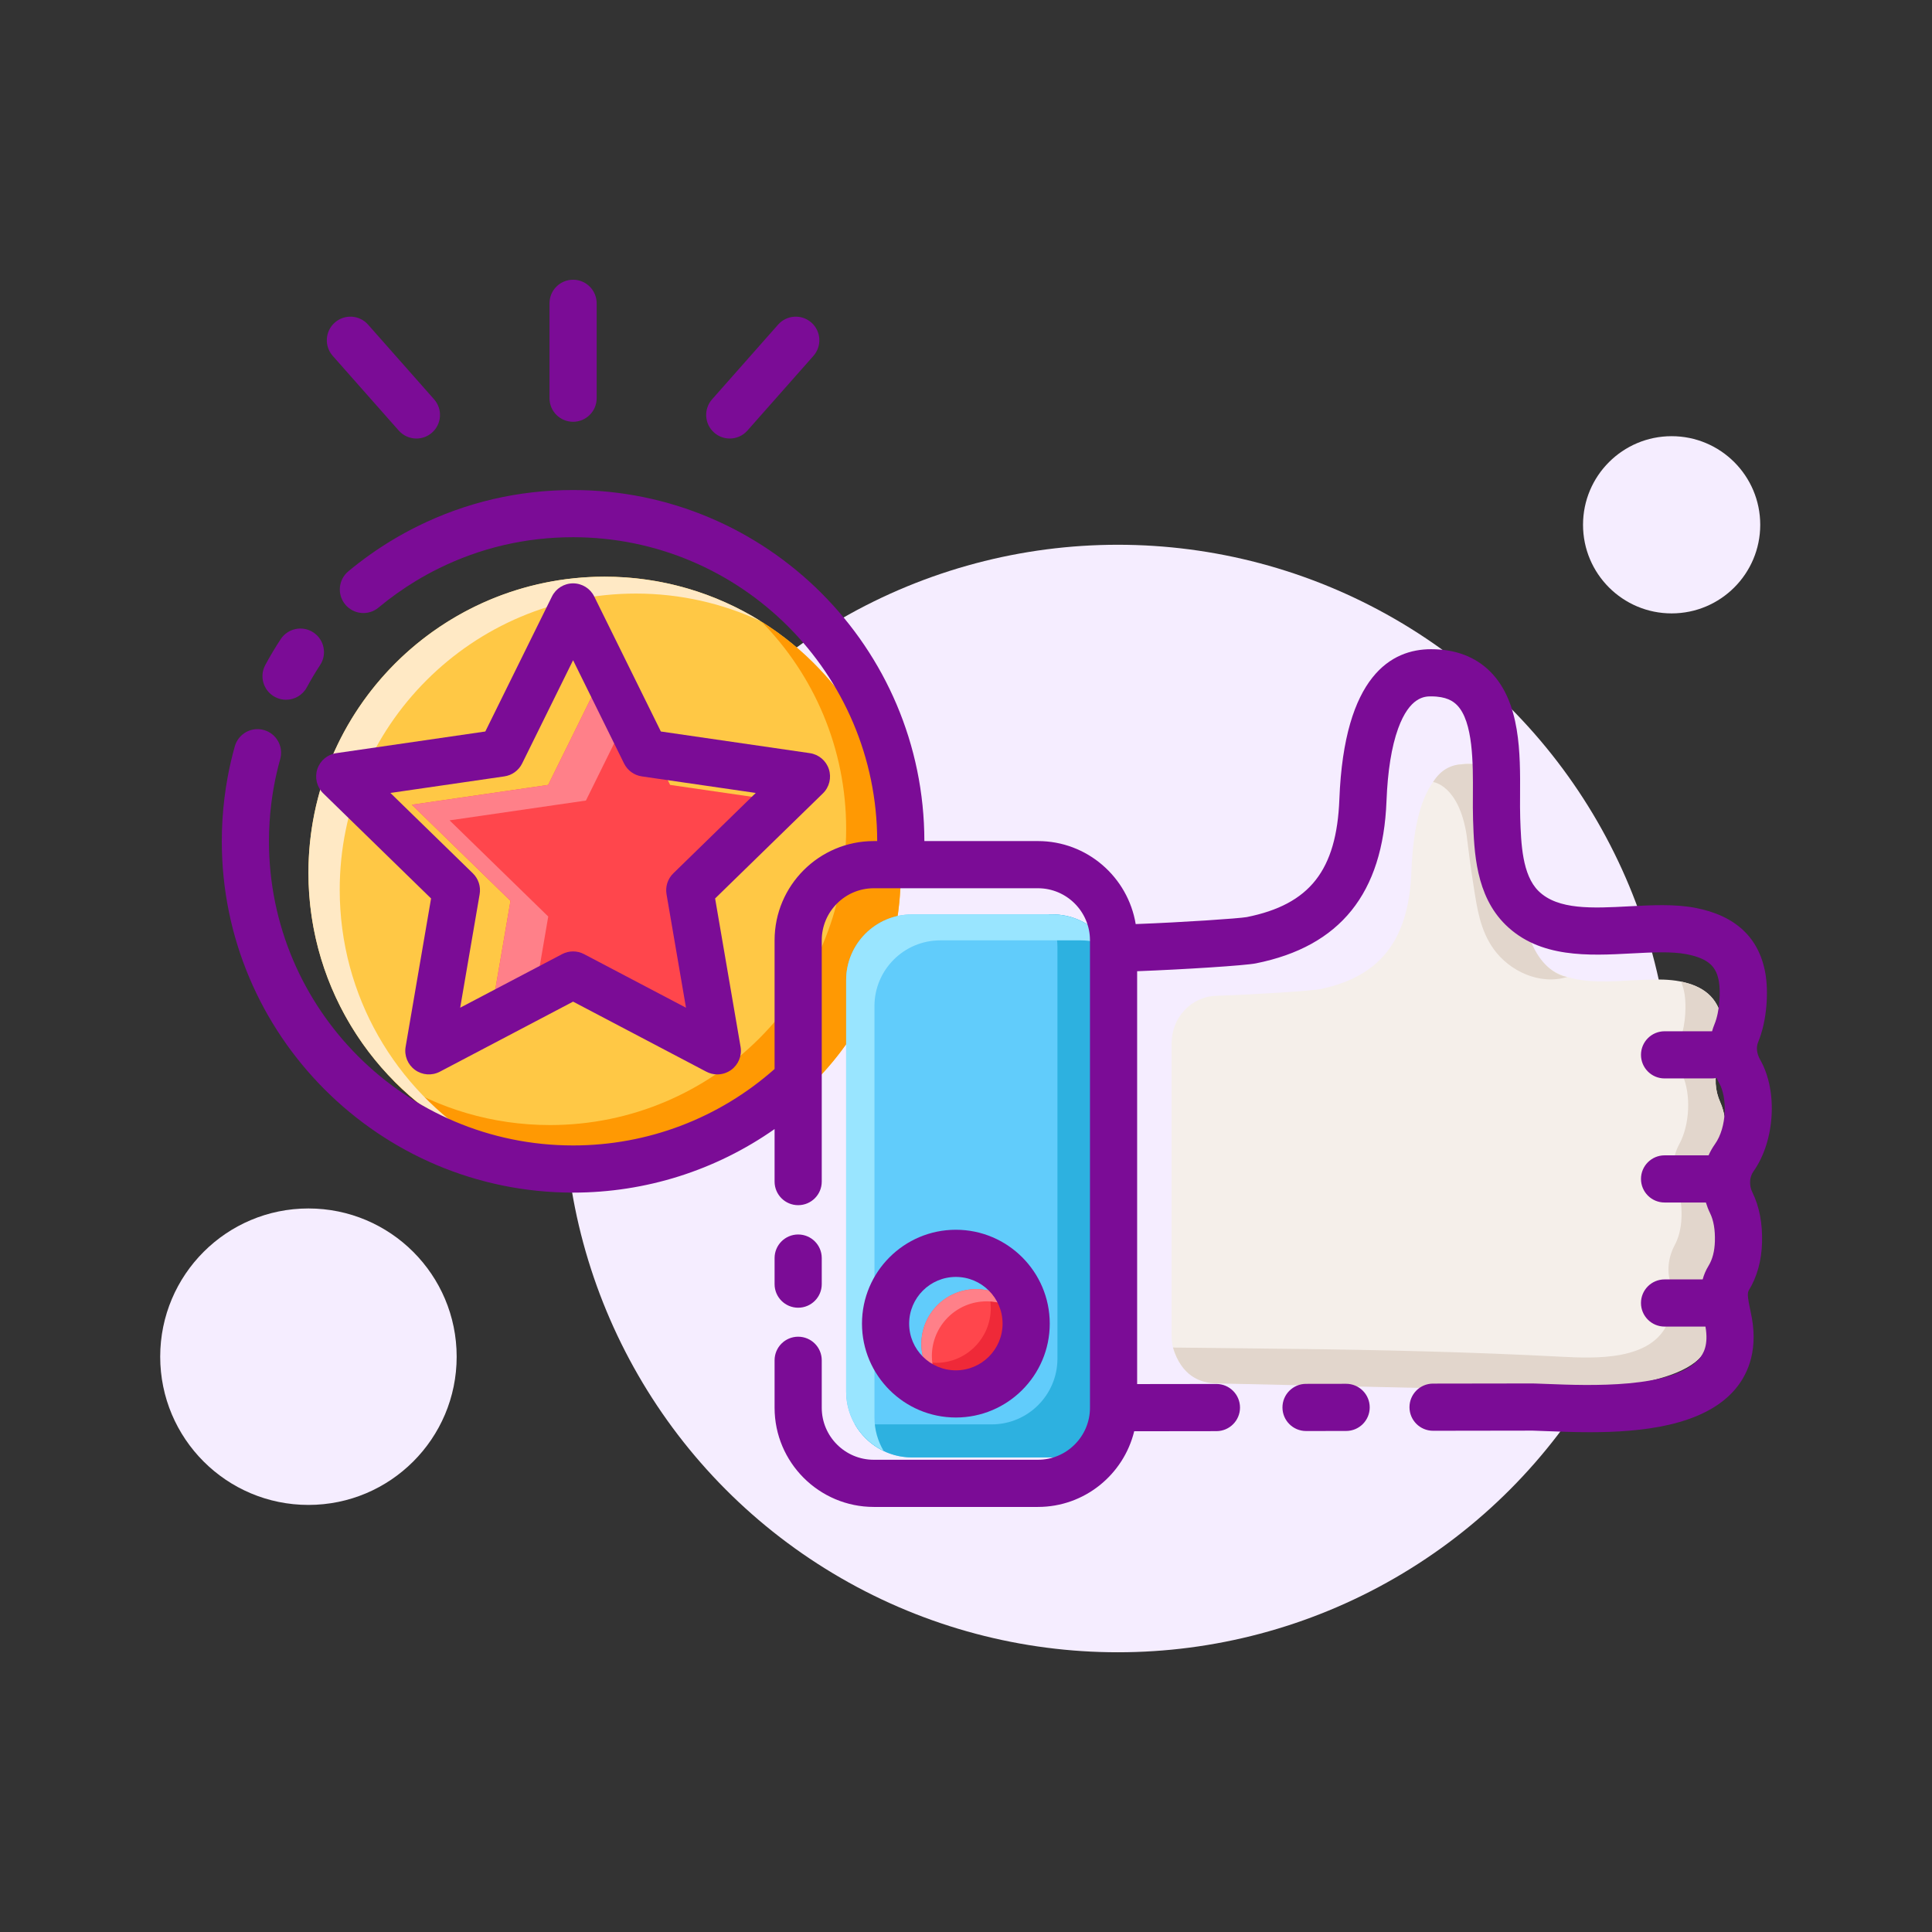 <svg xmlns="http://www.w3.org/2000/svg" width="512" height="512" enable-background="new 0 0 512 512" viewBox="0 0 512 512" id="review"><rect x="0" y="0" width="512" height="512" fill="#333333" stroke="none"/><circle cx="296.248" cy="291.118" r="146.752" fill="#F5EDFF"></circle><circle cx="442.999" cy="139.075" r="23.481" fill="#F5EDFF"></circle><circle cx="81.738" cy="359.538" r="39.283" fill="#F5EDFF"></circle><g><circle cx="160.228" cy="231.315" r="78.489" fill="#FFC845"></circle><path fill="#FF9903" d="M201.828,164.767c13.857,14.154,22.412,33.521,22.412,54.895c0,43.348-35.143,78.488-78.49,78.488
			c-15.285,0-29.537-4.383-41.6-11.939c14.248,14.553,34.102,23.596,56.076,23.596c43.35,0,78.49-35.143,78.49-78.49
			C238.717,203.251,223.977,178.642,201.828,164.767z"></path><path fill="#FFE9C5" d="M90.029,235.79c0-43.348,35.141-78.49,78.488-78.49c11.807,0,22.996,2.623,33.041,7.293
			c-12.006-7.453-26.162-11.768-41.332-11.768c-43.348,0-78.488,35.141-78.488,78.49c0,31.543,18.615,58.723,45.451,71.197
			C104.889,288.669,90.029,263.97,90.029,235.79z"></path><polygon fill="#FF464C" points="161.428 175.269 177.586 208.009 213.717 213.259 187.572 238.743 193.746 274.728 161.428 257.739 129.111 274.728 135.283 238.743 109.139 213.259 145.27 208.009"></polygon><polygon fill="#FF8089" points="171.434 261.884 170.373 262.442 193.746 274.728 193.535 273.503"></polygon><polygon fill="#FF8089" points="140.891 268.536 145.289 242.888 119.143 217.403 155.275 212.153 167.453 187.478 161.428 175.269 145.27 208.009 109.139 213.259 135.283 238.743 129.111 274.728"></polygon><path fill="#F5EFEA" d="M310.49,276.437c0-6.777,5.221-12.334,11.801-12.543c10.852-0.348,25.545-1.344,27.496-1.748
			c17.148-3.537,23.621-14.336,24.256-31.316c0.354-9.443,2.236-28.469,14.793-28.465c16.711,0.006,13.859,20.918,14.242,32.656
			c0.221,6.703,0.547,14.883,5.527,19.906c8.945,9.023,25.588,2.998,36.609,5.148c5.928,1.156,10.109,4.033,11.186,10.443
			c0.461,2.736,0.352,7.818-1.033,11.764c-1.123,3.197-0.873,6.736,0.518,9.82c2.236,4.955,1.932,13.031-0.869,18.197
			c-1.861,3.43-2.23,7.527-0.717,11.137c0.848,2.02,1.396,4.674,1.299,8.15c-0.09,3.217-0.83,5.672-1.822,7.533
			c-1.729,3.246-2.201,7.088-0.896,10.537c0.857,2.27,0.961,5.459-0.867,9.869c-4.34,10.477-37.02,9.148-40.5,8.977
			c-0.207-0.01-0.414-0.016-0.621-0.014l-88.186,0.139c-6.742,0.01-12.215-5.607-12.215-12.549
			C310.49,334.364,310.49,296.366,310.49,276.437z"></path><path fill="#E2D6CC" d="M455.016 310.3c2.801-5.166 3.105-13.242.869-18.197-1.391-3.084-1.641-6.623-.518-9.82 1.385-3.945 1.494-9.027 1.033-11.764-1.061-6.309-5.133-9.193-10.916-10.385.42.975.736 2.061.939 3.275.461 2.736.354 7.818-1.033 11.762-1.121 3.199-.871 6.738.518 9.82 2.236 4.957 1.934 13.033-.869 18.197-1.861 3.432-2.23 7.529-.717 11.139.846 2.02 1.396 4.674 1.299 8.148-.092 3.217-.83 5.674-1.822 7.535-1.727 3.246-2.199 7.086-.896 10.537.857 2.27.961 5.457-.867 9.869-4.242 10.234-19.244 9.6-28.281 9.129-23.803-1.244-47.537-1.809-71.365-2.078-10.01-.113-20.016-.225-30.023-.338-.354 0-1.172 0-1.516-.029 2.219 7.373 6.988 9.535 11.857 9.527l89.242 1.977c.207 0 0 0 .207.01 3.482.172 35.516-.611 39.855-11.088 1.828-4.41 1.725-7.6.867-9.869-1.305-3.449-.832-7.291.896-10.537.992-1.861 1.732-4.316 1.822-7.533.098-3.477-.451-6.131-1.299-8.15C452.785 317.827 453.154 313.729 455.016 310.3zM403.078 235.021c-.244-8.131.059-23.473-6.496-29.785l0 0v-.002c-2.152-2.07-5.053-3.15-8.939-2.705-2.789.078-5.697 1.229-7.857 4.717 0 0 6.793.738 8.883 14.053.107.889.221 1.775.334 2.664.014.145.031.283.043.43l.01-.02c.156 1.236.307 2.473.477 3.707.303 2.229.627 4.455.975 6.676.92 5.893 1.732 11.688 5.273 16.676 4.246 5.986 12.328 9.703 19.563 7.469C415.342 258.899 403.77 257.868 403.078 235.021z"></path><path fill="#61CCFB" d="M278.916,386.228H241.68c-9.633,0-17.439-7.807-17.439-17.439V259.771c0-9.633,7.807-17.441,17.439-17.441
			h37.236c9.631,0,17.439,7.809,17.439,17.441v109.018C296.355,378.421,288.547,386.228,278.916,386.228z"></path><path fill="#2DB1E0" d="M278.916,242.329H277.9c1.477,2.561,2.334,5.523,2.334,8.691v109.018c0,9.633-7.809,17.439-17.441,17.439
			h-36.219c3.012,5.225,8.643,8.75,15.105,8.75h37.236c9.631,0,17.439-7.807,17.439-17.439V259.771
			C296.355,250.138,288.547,242.329,278.916,242.329z"></path><path fill="#99E5FF" d="M231.74,375.663V266.646c0-9.633,7.807-17.441,17.439-17.441h37.236c2.691,0,5.234,0.629,7.51,1.719
			c-3.035-5.137-8.611-8.594-15.01-8.594H241.68c-9.633,0-17.439,7.809-17.439,17.441v109.018c0,6.939,4.061,12.912,9.93,15.721
			C232.635,381.915,231.74,378.897,231.74,375.663z"></path><circle cx="258.685" cy="356.147" r="14.509" fill="#FF464C"></circle><path fill="#EF2938" d="M261.783,341.979c0.502,1.469,0.785,3.037,0.785,4.678c0,8.014-6.496,14.51-14.51,14.51
			c-1.064,0-2.098-0.123-3.098-0.34c1.949,5.713,7.35,9.828,13.723,9.828c8.014,0,14.51-6.494,14.51-14.508
			C273.193,349.2,268.307,343.399,261.783,341.979z"></path><path fill="#FF8089" d="M246.955,359.38c0-8.012,6.498-14.51,14.51-14.51c3.627,0,6.936,1.342,9.479,3.543
			c-2.57-4.066-7.094-6.775-12.26-6.775c-8.012,0-14.508,6.498-14.508,14.51c0,4.387,1.953,8.309,5.029,10.969
			C247.789,364.874,246.955,362.228,246.955,359.38z"></path></g><g><path fill="#7B0C96" d="M190.094 284.728c-.992 0-1.992-.236-2.906-.717l-35.314-18.566-35.313 18.566c-2.107 1.107-4.66.92-6.582-.477-1.926-1.398-2.889-3.768-2.486-6.113l6.744-39.32-28.57-27.85c-1.703-1.66-2.316-4.145-1.582-6.406.736-2.264 2.691-3.912 5.047-4.254l39.482-5.738 17.656-35.775c1.051-2.135 3.225-3.484 5.604-3.484s4.553 1.35 5.604 3.484l17.658 35.775 39.48 5.738c2.355.342 4.311 1.99 5.045 4.254.736 2.262.123 4.746-1.58 6.406l-28.568 27.848 6.744 39.322c.402 2.346-.563 4.715-2.486 6.113C192.682 284.325 191.391 284.728 190.094 284.728zM151.873 252.134c.998 0 1.998.24 2.908.719l27.014 14.201-5.158-30.08c-.348-2.027.322-4.096 1.797-5.531l21.852-21.303-30.199-4.389c-2.037-.297-3.795-1.574-4.705-3.42l-13.508-27.365-13.506 27.365c-.91 1.846-2.67 3.123-4.705 3.42l-30.203 4.389 21.855 21.303c1.473 1.436 2.145 3.504 1.797 5.531l-5.158 30.08 27.012-14.201C149.875 252.374 150.875 252.134 151.873 252.134zM72.838 184.69c.943.51 1.961.752 2.963.752 2.223 0 4.375-1.189 5.506-3.281 1.086-2.01 2.271-4 3.527-5.912 1.893-2.885 1.088-6.76-1.799-8.654-2.885-1.895-6.76-1.088-8.654 1.799-1.449 2.209-2.818 4.506-4.072 6.828C68.668 179.259 69.801 183.05 72.838 184.69zM211.523 346.558c3.453 0 6.25-2.799 6.25-6.25v-6.908c0-3.453-2.797-6.25-6.25-6.25-3.451 0-6.25 2.797-6.25 6.25v6.908C205.273 343.759 208.072 346.558 211.523 346.558zM356.74 366.72c-.002 0-.006 0-.01 0l-10.625.016c-3.451.004-6.246 2.807-6.24 6.26.004 3.447 2.803 6.24 6.25 6.24.002 0 .006 0 .01 0l10.625-.016c3.451-.006 6.244-2.809 6.24-6.26C362.984 369.511 360.188 366.72 356.74 366.72z"></path><path fill="#7B0C96" d="M464.672,310.448c5.711-8.035,6.52-21.303,1.805-29.58c-0.918-1.609-1.123-3.307-0.564-4.656
				c2.465-5.953,2.736-13.596,1.945-18.178c-1.654-9.551-7.93-15.424-18.646-17.455c-5.449-1.033-11.539-0.711-17.432-0.396
				c-9.717,0.516-18.898,1.004-24.035-4.031c-4.363-4.275-4.645-12.633-4.871-19.348c-0.063-1.836-0.051-3.945-0.039-6.178
				c0.063-10.936,0.141-24.547-7.863-32.6c-3.943-3.965-9.232-5.977-15.725-5.979c-0.004,0-0.006,0-0.01,0
				c-10.385,0-23.023,6.898-24.289,39.756c-0.727,18.838-7.848,27.889-24.551,31.236c-2.113,0.371-16.826,1.379-29.424,1.85
				c-2.061-12.457-12.877-21.996-25.908-21.996h-30.098c-0.037-51.303-41.783-93.027-93.094-93.027
				c-14.477,0-28.35,3.234-41.236,9.609c-2.35,1.164-4.67,2.436-6.895,3.783c-1.965,1.189-3.904,2.463-5.762,3.785
				c-1.93,1.371-3.838,2.842-5.674,4.369c-2.652,2.211-3.01,6.15-0.801,8.803c2.209,2.654,6.15,3.014,8.803,0.803
				c1.59-1.326,3.244-2.6,4.916-3.789c1.607-1.145,3.287-2.246,4.99-3.277c1.924-1.164,3.932-2.266,5.967-3.273
				c11.146-5.516,23.156-8.313,35.691-8.313c44.416,0,80.557,36.117,80.594,80.527h-0.902c-14.496,0-26.291,11.795-26.291,26.293
				v34.111c-14.75,13.064-33.631,20.258-53.4,20.258c-44.439,0-80.594-36.156-80.594-80.596c0-1.67,0.051-3.369,0.156-5.053
				c0.201-3.264,0.605-6.545,1.199-9.754c0.434-2.336,0.98-4.688,1.623-6.988c0.932-3.324-1.01-6.773-4.334-7.703
				c-3.326-0.934-6.771,1.012-7.701,4.334c-0.746,2.658-1.377,5.375-1.879,8.078c-0.686,3.707-1.152,7.496-1.385,11.264
				c-0.119,1.938-0.18,3.896-0.18,5.822c0,51.334,41.76,93.096,93.094,93.096c19.279,0,37.834-5.916,53.4-16.84v13.918
				c0,3.453,2.799,6.25,6.25,6.25c3.453,0,6.25-2.797,6.25-6.25v-63.947c0-7.605,6.188-13.793,13.791-13.793h43.5
				c7.604,0,13.791,6.188,13.791,13.793v123.875c0,7.605-6.188,13.791-13.791,13.791h-43.5c-7.604,0-13.791-6.186-13.791-13.791
				v-12.572c0-3.453-2.797-6.25-6.25-6.25c-3.451,0-6.25,2.797-6.25,6.25v12.572c0,14.498,11.795,26.291,26.291,26.291h43.5
				c12.346,0,22.703-8.564,25.514-20.059l21.793-0.027c3.451-0.004,6.248-2.805,6.244-6.256c-0.004-3.449-2.803-6.244-6.25-6.244
				c-0.002,0-0.006,0-0.006,0l-21.004,0.027V257.382c12.453-0.473,28.602-1.506,31.465-2.08
				c22.352-4.479,33.674-18.549,34.617-43.016c0.307-7.938,1.34-14.395,3.074-19.191c3.063-8.479,7.117-8.547,8.689-8.547
				c0.014,0,0.027,0,0.039,0c4.111,0,5.887,1.309,6.865,2.291c4.34,4.367,4.275,15.551,4.23,23.717
				c-0.014,2.359-0.027,4.588,0.045,6.67c0.285,8.473,0.678,20.074,8.613,27.854c9.061,8.881,22.014,8.193,33.447,7.584
				c5.389-0.285,10.479-0.553,14.441,0.195c6.363,1.207,8.031,3.691,8.656,7.307c0.43,2.492,0.262,7.791-1.178,11.266
				c-0.254,0.613-0.469,1.24-0.645,1.873c-0.025,0-0.049-0.008-0.074-0.008h-12.51c-3.451,0-6.25,2.799-6.25,6.25
				c0,3.453,2.799,6.25,6.25,6.25h12.51c0.438,0,0.861-0.047,1.273-0.131c0.221,0.467,0.438,0.934,0.699,1.391
				c2.129,3.736,2.1,11.607-1.131,16.152c-0.668,0.939-1.229,1.936-1.689,2.969h-11.662c-3.451,0-6.25,2.799-6.25,6.25
				c0,3.453,2.799,6.25,6.25,6.25h10.951c0.291,0.963,0.656,1.91,1.111,2.834c0.932,1.898,1.361,4.402,1.273,7.439
				c-0.074,2.619-0.641,4.807-1.684,6.504c-0.736,1.199-1.23,2.406-1.555,3.604h-10.098c-3.451,0-6.25,2.797-6.25,6.25
				c0,3.451,2.799,6.25,6.25,6.25h10.84c0.861,4.924-0.555,7.256-1.703,8.578c-6.9,7.936-29.279,7.061-40.039,6.637
				c-1.141-0.045-2.197-0.086-3.123-0.115l-0.162-0.006c-0.264-0.012-0.529-0.02-0.803-0.02l-26.367,0.039
				c-3.451,0.006-6.246,2.809-6.24,6.26c0.004,3.449,2.803,6.24,6.25,6.24c0.002,0,0.006,0,0.01,0l26.357-0.039l0.543,0.018
				c0.918,0.029,1.939,0.07,3.047,0.113c3.422,0.133,7.379,0.289,11.576,0.289c13.76,0,30.082-1.668,38.383-11.215
				c3.025-3.479,6.271-9.617,4.561-19.105c-0.137-0.752-0.293-1.502-0.449-2.246c-0.451-2.146-0.879-4.172-0.379-4.986
				c2.203-3.584,3.391-7.852,3.531-12.688c0.146-5.096-0.713-9.574-2.555-13.32C463.496,314.136,463.6,311.96,464.672,310.448z"></path><path fill="#7B0C96" d="M253.314,375.655c13.719,0,24.879-11.158,24.879-24.877s-11.16-24.879-24.879-24.879
				s-24.879,11.16-24.879,24.879S239.596,375.655,253.314,375.655z M253.314,338.399c6.826,0,12.379,5.553,12.379,12.379
				c0,6.824-5.553,12.377-12.379,12.377s-12.379-5.553-12.379-12.377C240.936,343.952,246.488,338.399,253.314,338.399z"></path><g><path fill="#7B0C96" d="M151.873 111.776c-3.453 0-6.25-2.797-6.25-6.25V80.382c0-3.453 2.797-6.25 6.25-6.25 3.451 0 6.25 2.797 6.25 6.25v25.145C158.123 108.979 155.324 111.776 151.873 111.776zM193.391 116.214c-1.471 0-2.949-.516-4.137-1.566-2.586-2.287-2.83-6.236-.545-8.822l17.492-19.795c2.287-2.584 6.236-2.83 8.824-.545 2.584 2.287 2.828 6.238.543 8.824l-17.492 19.793C196.842 115.499 195.119 116.214 193.391 116.214zM110.357 116.214c-1.73 0-3.451-.713-4.688-2.111L88.178 94.31c-2.285-2.586-2.041-6.537.545-8.824 2.588-2.285 6.537-2.041 8.822.545l17.494 19.795c2.285 2.586 2.041 6.535-.545 8.822C113.305 115.698 111.828 116.214 110.357 116.214z"></path></g></g></svg>